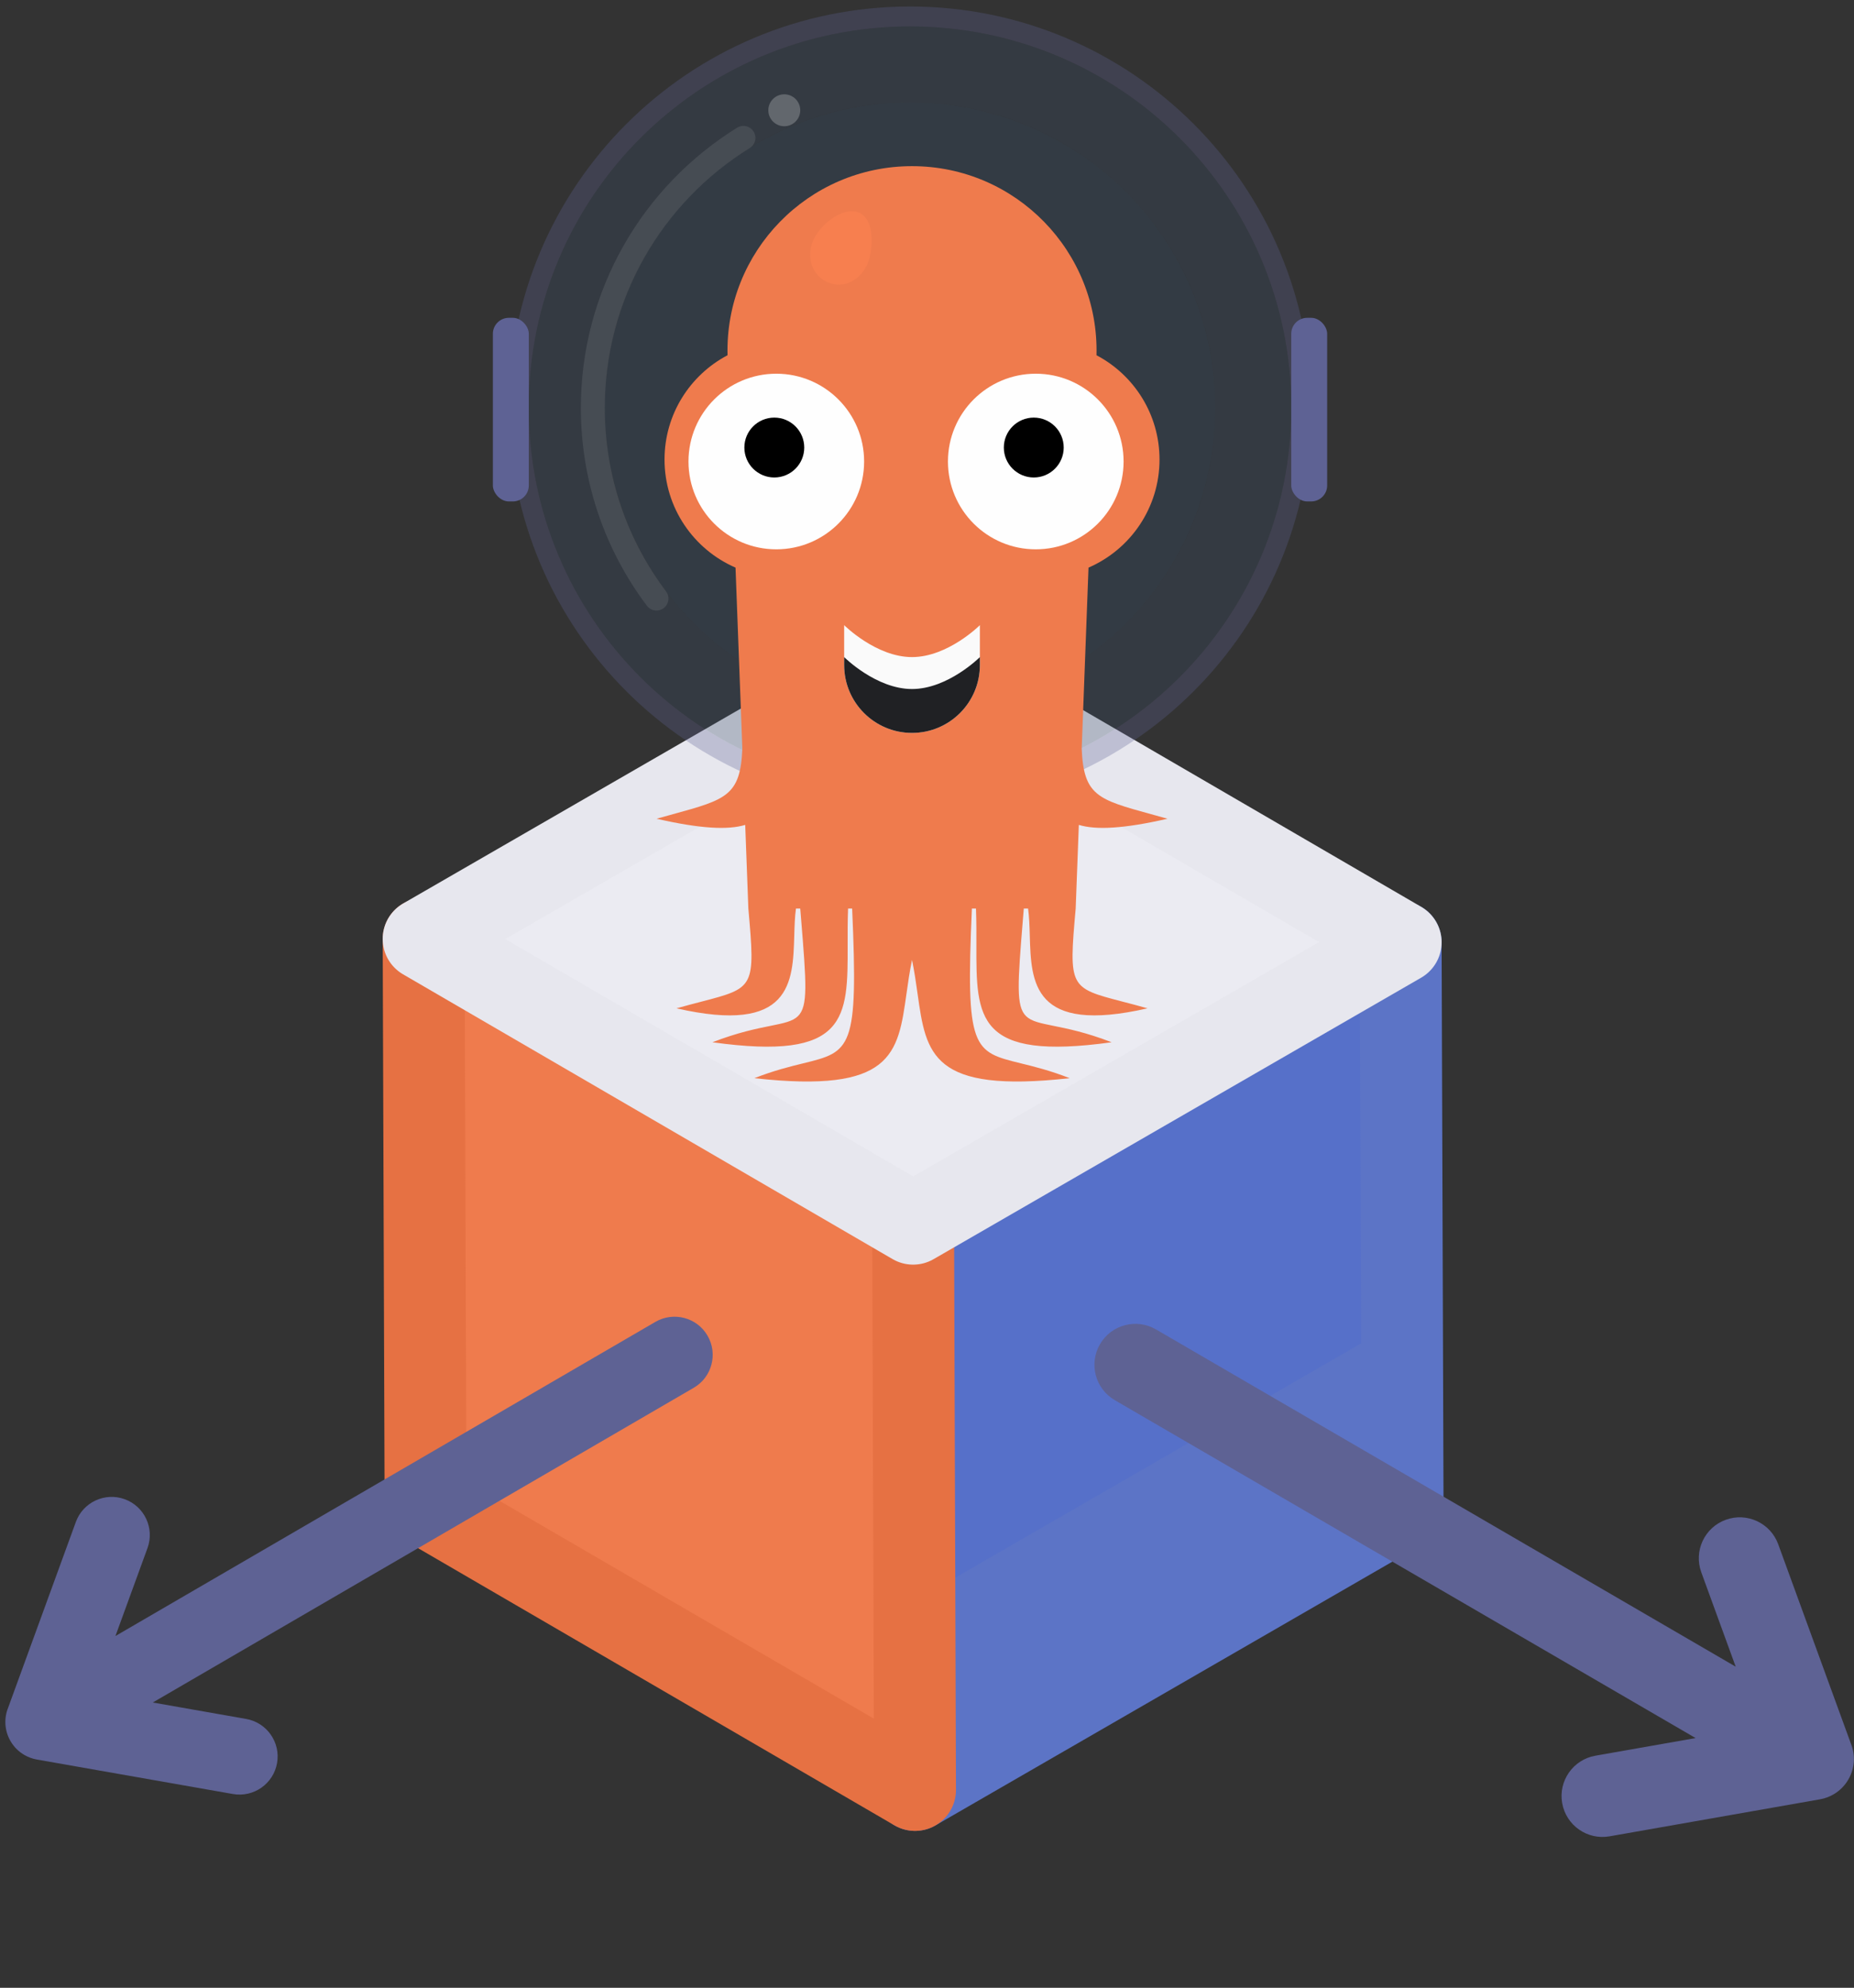 <svg width="249" height="267" viewBox="0 0 249 267" fill="none" xmlns="http://www.w3.org/2000/svg">
<rect x="0" y="0" width="249" height="267" fill="#333333" stroke="none"/>
<path fill-rule="evenodd" clip-rule="evenodd" d="M188.376 202.62L122.893 240.427L122.638 164.366L188.117 126.562L188.376 202.62Z" fill="#5C74C6"/>
<path fill-rule="evenodd" clip-rule="evenodd" d="M186.903 178.076L186.731 127.362L122.638 164.366L122.81 215.081L186.903 178.076Z" fill="#5670C9"/>
<path fill-rule="evenodd" clip-rule="evenodd" d="M122.638 164.367L56.895 126.116L122.379 88.309L188.117 126.563L122.638 164.367Z" fill="#EBEBF2"/>
<path fill-rule="evenodd" clip-rule="evenodd" d="M122.378 88.309L58.285 125.313L104.868 155.581L168.961 118.577L122.378 88.309Z" fill="#EBEBF2"/>
<path fill-rule="evenodd" clip-rule="evenodd" d="M122.893 240.427L57.154 202.173L56.895 126.115L122.638 164.366L122.893 240.427Z" fill="#EF7B4D"/>
<path fill-rule="evenodd" clip-rule="evenodd" d="M109.147 216.62L108.947 156.399L56.894 126.115L57.1 186.333L109.147 216.62Z" fill="#EF7B4D"/>
<path d="M186.449 127.525L188.116 126.563L188.375 202.62L122.892 240.427" stroke="#5C74C6" stroke-width="10.996" stroke-linecap="round" stroke-linejoin="round"/>
<path d="M122.638 164.366L122.893 240.427L57.154 202.173L56.895 126.115" stroke="#E67143" stroke-width="10.996" stroke-linecap="round" stroke-linejoin="round"/>
<path fill-rule="evenodd" clip-rule="evenodd" d="M122.638 164.367L56.895 126.116L122.379 88.309L188.117 126.563L122.638 164.367Z" stroke="#E7E7EE" stroke-width="10.996" stroke-linecap="round" stroke-linejoin="round"/>
<path d="M155.25 178.565C152.626 177.038 149.26 177.928 147.733 180.552C146.206 183.177 147.096 186.542 149.72 188.069L227.728 233.457L214.269 235.825C211.278 236.351 209.28 239.202 209.806 242.193C210.333 245.183 213.183 247.181 216.174 246.655L244.436 241.682C245.066 241.571 245.664 241.353 246.208 241.043C247.024 240.579 247.732 239.9 248.238 239.03C249.129 237.5 249.197 235.718 248.58 234.195L238.821 207.421C237.781 204.568 234.625 203.099 231.772 204.139C228.92 205.178 227.45 208.334 228.49 211.187L233.112 223.868L155.25 178.565Z" fill="#5E6294"/>
<path d="M88.022 177.555C90.466 176.133 93.601 176.962 95.023 179.406C96.446 181.851 95.617 184.985 93.172 186.407L20.518 228.68L33.054 230.886C35.839 231.376 37.7 234.031 37.21 236.816C36.72 239.601 34.065 241.462 31.279 240.972L4.957 236.341C4.37 236.238 3.813 236.034 3.307 235.746C2.547 235.314 1.887 234.681 1.416 233.871C0.586 232.445 0.522 230.786 1.097 229.368L10.187 204.431C11.155 201.774 14.094 200.405 16.752 201.374C19.409 202.342 20.777 205.281 19.809 207.938L15.504 219.749L88.022 177.555Z" fill="#5E6294"/>
<path fill-rule="evenodd" clip-rule="evenodd" d="M122.22 108.633C151.977 108.633 176.1 84.51 176.1 54.753C176.1 24.996 151.977 0.874 122.22 0.874C92.463 0.874 68.34 24.996 68.34 54.753C68.34 84.51 92.463 108.633 122.22 108.633ZM122.22 105.952C150.497 105.952 173.419 83.03 173.419 54.753C173.419 26.477 150.497 3.554 122.22 3.554C93.944 3.554 71.021 26.477 71.021 54.753C71.021 83.03 93.944 105.952 122.22 105.952Z" fill="#5E6294" fill-opacity="0.3"/>
<circle opacity="0.35" cx="122.22" cy="54.753" r="41.013" fill="#364C64"/>
<path opacity="0.3" fill-rule="evenodd" clip-rule="evenodd" d="M122.22 105.952C150.497 105.952 173.419 83.03 173.419 54.753C173.419 26.477 150.497 3.554 122.22 3.554C93.944 3.554 71.021 26.477 71.021 54.753C71.021 83.03 93.944 105.952 122.22 105.952ZM122.22 95.766C144.871 95.766 163.233 77.404 163.233 54.753C163.233 32.102 144.871 13.74 122.22 13.74C99.569 13.74 81.207 32.102 81.207 54.753C81.207 77.404 99.569 95.766 122.22 95.766Z" fill="#364C64"/>
<path d="M98.784 76.242C93.174 73.812 89.249 68.226 89.249 61.723C89.249 55.642 92.68 50.363 97.712 47.717C97.363 33.815 108.541 22.318 122.488 22.318C136.435 22.318 147.613 33.815 147.264 47.717C152.296 50.363 155.727 55.642 155.727 61.723C155.727 68.226 151.802 73.812 146.192 76.242L145.277 100.573C145.539 106.871 147.438 107.393 154.582 109.358C155.271 109.548 156.009 109.751 156.8 109.973C150.915 111.319 147.218 111.504 144.892 110.801L144.469 122.036C143.525 132.655 143.62 132.68 150.787 134.545C151.762 134.798 152.867 135.086 154.119 135.439C138.686 138.967 138.485 131.977 138.303 125.655C138.267 124.392 138.231 123.156 138.075 122.036H137.5C137.465 122.461 137.432 122.874 137.399 123.276L137.398 123.286C136.678 132.127 136.431 135.161 137.819 136.499C138.544 137.198 139.716 137.434 141.5 137.794C143.366 138.169 145.9 138.68 149.294 139.996C131.096 142.53 131.11 136.75 131.133 126.908C131.137 125.377 131.141 123.748 131.077 122.036H130.53C129.687 141.007 130.667 141.248 137.12 142.831C138.873 143.261 141.03 143.79 143.665 144.821C125.12 146.882 124.378 141.612 123.235 133.493C123.032 132.055 122.817 130.528 122.488 128.936C122.159 130.528 121.944 132.055 121.742 133.493C120.599 141.611 119.856 146.882 101.312 144.821C103.946 143.79 106.103 143.261 107.856 142.831C114.309 141.248 115.289 141.007 114.446 122.036H113.9C113.835 123.748 113.839 125.377 113.843 126.908C113.867 136.75 113.88 142.53 95.682 139.996C99.076 138.68 101.611 138.169 103.476 137.794C105.26 137.434 106.432 137.198 107.157 136.499C108.545 135.161 108.298 132.127 107.578 123.286C107.545 122.882 107.511 122.465 107.476 122.036H106.901C106.745 123.156 106.71 124.392 106.673 125.655C106.492 131.977 106.291 138.967 90.858 135.439C92.109 135.086 93.214 134.798 94.189 134.545C101.356 132.68 101.451 132.655 100.507 122.036L100.085 110.801C97.758 111.504 94.061 111.319 88.177 109.973C88.967 109.751 89.705 109.548 90.394 109.358C97.539 107.393 99.437 106.871 99.7 100.573L98.784 76.242Z" fill="#EF7B4D"/>
<circle cx="104.26" cy="61.991" r="11.795" fill="#FEFEFE"/>
<circle cx="103.992" cy="60.114" r="4.021" fill="black"/>
<circle cx="139.108" cy="61.991" r="11.795" fill="#FEFEFE"/>
<circle cx="138.84" cy="60.114" r="4.021" fill="black"/>
<path d="M113.374 83.971C113.374 83.971 117.663 88.26 122.488 88.26C127.313 88.26 131.602 83.971 131.602 83.971V89.332C131.602 94.366 127.522 98.446 122.488 98.446V98.446C117.455 98.446 113.374 94.366 113.374 89.332V83.971Z" fill="#FAFAFA"/>
<path d="M113.374 88.261C113.374 88.261 117.663 92.55 122.488 92.55C127.313 92.55 131.602 88.261 131.602 88.261V89.333C131.602 94.367 127.522 98.447 122.488 98.447V98.447C117.455 98.447 113.374 94.367 113.374 89.333V88.261Z" fill="#202124"/>
<path opacity="0.09" d="M88.167 80.398C82.836 73.315 79.661 64.514 79.621 54.968C79.558 39.582 87.654 26.067 99.844 18.523" stroke="white" stroke-width="3.217" stroke-linecap="round"/>
<circle opacity="0.23" cx="105.332" cy="14.812" r="2.144" fill="white"/>
<rect x="66.196" y="42.691" width="4.825" height="24.661" rx="2.144" fill="#5E6294"/>
<rect x="173.419" y="42.691" width="4.825" height="24.661" rx="2.144" fill="#5E6294"/>
<path d="M116.83 34.43C116.292 36.952 114.102 38.621 111.94 38.159C109.777 37.697 108.391 35.678 108.93 33.157C109.469 30.636 112.764 27.957 114.926 28.419C117.088 28.881 117.369 31.909 116.83 34.43Z" fill="#F77F4F"/>
</svg>
